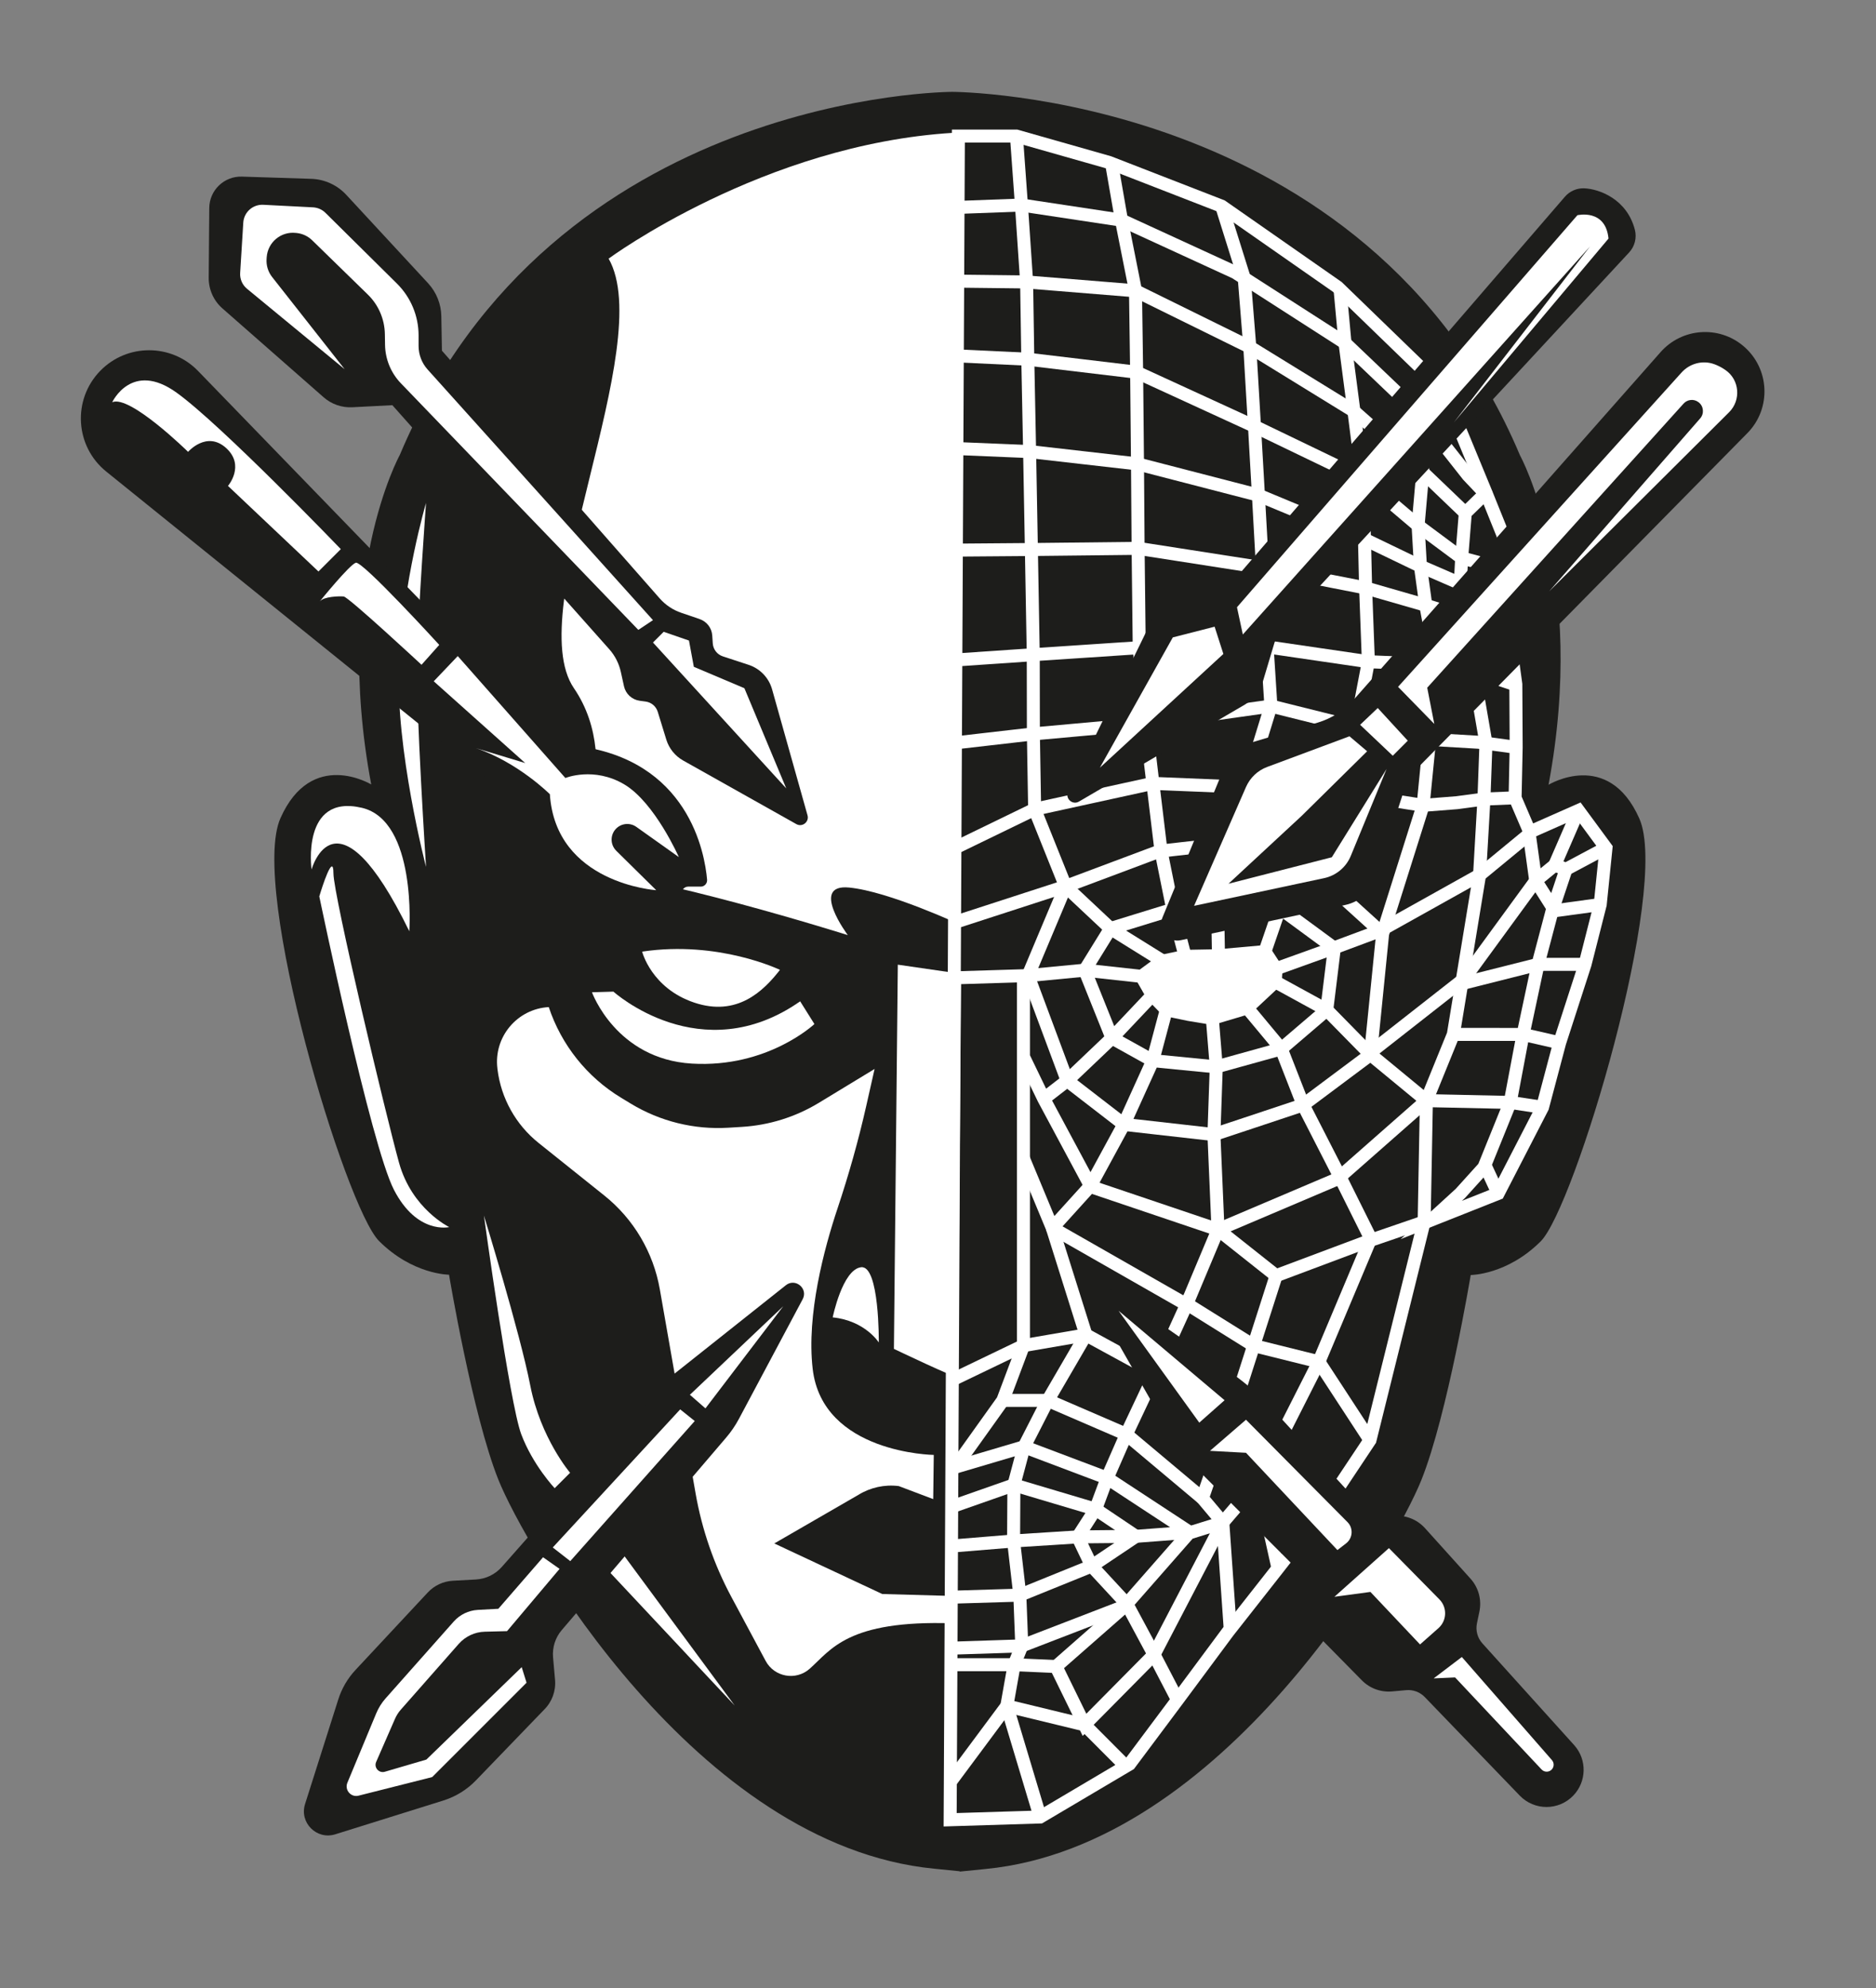 <?xml version="1.0" encoding="UTF-8"?>
<svg xmlns="http://www.w3.org/2000/svg" viewBox="0 0 432.99 458.87">
  <rect x="0" y="0" width="432.99" height="458.87" fill="#808080" stroke="none"/>
  <defs>
    <style>
      .cls-1 {
        fill: none;
        stroke: #fff;
        stroke-miterlimit: 10;
        stroke-width: 3px;
      }

      .cls-2 {
        fill: #fff;
      }

      .cls-2, .cls-3 {
        stroke-width: 0px;
      }

      .cls-3 {
        fill: #1d1d1b;
      }
    </style>
  </defs>
  <g id="_Шар_1" data-name="Шар 1">
    <path id="Head_Shape" data-name="Head Shape" class="cls-3" d="m355.61,286.47c-7.78,7.78-16.16,7.78-16.16,7.78,0,0-5.39,32.33-11.38,47.29-5.98,14.96-45.49,84.41-100.57,89.79l-5.99.6-.04-.08-5.88-.59c-55.07-5.39-94.59-74.83-100.57-89.79-5.99-14.97-11.38-47.29-11.38-47.29,0,0-8.38,0-16.16-7.78-7.78-7.78-29.93-81.41-22.75-97.58,7.18-16.16,20.95-7.78,20.95-7.78-8.98-47.89,6.59-76.03,6.59-76.03C127.59,21.2,219.78,21.2,219.78,21.2c0,0,95.72.07,131.04,83.88,0,0,15.56,28.14,6.59,76.03,0,0,13.77-8.38,20.95,7.78,7.18,16.16-14.97,89.79-22.75,97.58Z"/>
    <g id="Shades">
      <path id="Left_Eyelead" data-name="Left Eyelead" class="cls-2" d="m141.58,228.85s20.2,18.26,43.1,2.24l3.29,5.24s-10.78,10.18-28.29,9.13c-17.51-1.05-23.05-16.46-23.05-16.46l4.94-.15Z"/>
      <path class="cls-2" d="m114.8,246.61l.03.22c.83,6.66,4.23,12.74,9.48,16.94l15.16,12.13c6.77,5.41,11.32,13.11,12.82,21.64l8.26,47.13c1.46,8.33,4.24,16.38,8.23,23.83l7.93,14.8c2.01,3.75,6.99,4.64,10.17,1.82,4.89-4.33,8.71-11.29,32.96-10.49l-.05-6.31-16.16-.45-24.92-11.67,19.39-11.2c2.79-1.73,6.09-2.45,9.34-2.04l7.95,3.01.13-10.2s-25.7-.33-27.95-19.88c-1.44-12.46,2.62-27.68,5.76-37.07,2.58-7.74,4.8-15.6,6.6-23.57l1.93-8.55-12.84,7.8c-5.39,3.28-11.51,5.19-17.81,5.57l-3.12.19c-7.88.48-15.72-1.46-22.48-5.55l-2.24-1.36c-7.88-4.77-13.8-12.19-16.71-20.93h0s0,0,0,0c-7.32.41-12.76,6.93-11.85,14.2Z"/>
      <path id="Left_Eye" data-name="Left Eye" class="cls-2" d="m148.21,219.62s2.11,8.43,12.01,11.76,15.97-2.63,19.8-7.55c0,0-14.12-6.85-31.81-4.21Z"/>
      <path class="cls-2" d="m192.19,304.03s2.24-11.01,6.53-11.57,4.11,17.36,4.11,17.36c0,0-3.17-5.04-10.64-5.79Z"/>
      <path class="cls-2" d="m221.08,317.83c.02.53-14.76-6.53-14.76-6.53l.9-88.67,14.62,2.12-.76,93.08Z"/>
      <path class="cls-2" d="m140.48,59.68s35.71-26.38,79.58-29.03c.43-.03.79.31.79.74l.83,182.04s-16.5-7.71-25.7-8.6-.3,10.98-.3,10.98c0,0-45.12-14.25-64.11-15.14,0,0,13.06-24.04.89-41.85s19.29-79.25,8.01-99.14Z"/>
      <path class="cls-2" d="m94.47,214.92s1.78-25.53-10.98-28.5c-14.02-3.26-11.58,14.25-11.58,14.25,0,0,5.64-20.48,22.56,14.25Z"/>
      <path class="cls-2" d="m73.7,206.9s11.87,57.29,17.22,67.68,12.76,8.61,12.76,8.61c0,0-8.61-4.16-11.58-14.84-2.97-10.69-15.14-61.74-15.14-66.79s-2.67,3.27-3.27,5.34Z"/>
      <path class="cls-2" d="m111.69,280.52s5.94,43.34,8.61,50.46,7.72,12.47,7.72,12.47l3.56-3.56s-6.83-8.01-9.2-20.18c-2.37-12.17-10.69-39.18-10.69-39.18Z"/>
      <polygon class="cls-2" points="138.41 360.36 141.97 356.21 169.57 393.61 138.41 360.36"/>
      <path class="cls-2" d="m98.33,116.07s-5.34,18.11-6.23,37.4c-.89,19.29,6.23,46.6,6.23,46.6,0,0-2.37-36.51-2.08-48.09.3-11.58,2.08-35.92,2.08-35.92Z"/>
    </g>
  </g>
  <g id="Wireframe">
    <polyline class="cls-1" points="349.69 184.12 342.5 184.41 336.24 185.25 328.46 185.86 306.72 182.45 266.09 180.79 238.8 186.76 220.4 195.69"/>
    <polyline class="cls-1" points="220.4 171.45 238.51 169.37 264.46 167.02 293.33 162.95 312.44 167.71 329.97 170.64 341.25 171.3 349.94 172.47"/>
    <polyline class="cls-1" points="220.61 152.31 238.48 151.09 262.94 149.47 292.46 149.29 315.83 152.71 331.64 153.37 340.09 154.82 349.42 157.92"/>
    <polyline class="cls-1" points="221.48 126.95 238.05 126.82 262.68 126.55 291.38 131.02 315.19 135.69 329.26 139.74 337.21 142.22 347.85 147.02"/>
    <polyline class="cls-1" points="221.39 103.54 237.64 104.22 262.54 107.06 290.45 114.28 314.93 124.46 327.84 130.68 337.05 134.68 347.18 139.01"/>
    <polyline class="cls-1" points="221.31 82.15 237.22 82.9 262.34 85.9 289.54 98.39 314.47 110.4 327.51 121.46 337.36 128.78 347.34 131.4"/>
    <polyline class="cls-1" points="338.2 118.39 327.81 108.44 312.49 94.89 288.46 80.1 262.08 67.11 236.95 65.07 221.25 64.89"/>
    <polyline class="cls-1" points="221.24 47.86 235.75 47.32 258.84 50.81 285.11 62.88 310.43 79.15 327.82 95.75 338.84 109.72 343.41 114.54"/>
    <polygon class="cls-1" points="263.47 225.33 268.21 221.84 273.53 220.71 281.23 220.57 291.95 219.61 294.53 223.57 294.33 226.57 287.86 232.62 279.81 235.02 274.39 234.12 269.19 233.04 265.96 229.7 263.47 225.33"/>
    <polygon class="cls-1" points="280.72 246.22 266.06 244.78 256.65 239.55 250.37 223.9 256.31 214.29 270.68 209.86 281.03 208.75 295.39 209.59 307.97 218.83 306.22 233.08 295.72 242.06 280.72 246.22"/>
    <polygon class="cls-1" points="259.39 259.49 246.31 249.39 237.28 225.15 245.94 204.56 267.61 196.44 284.98 194.48 299.42 197.58 319.12 215.45 316.32 243.37 300.77 254.99 280.18 261.84 259.39 259.49"/>
    <polyline class="cls-1" points="263.47 225.33 250.37 223.9 237.28 225.15 220.25 225.67"/>
    <polyline class="cls-1" points="268.44 221.84 256.31 214.29 245.94 204.56 238.8 186.76 238.51 169.37 238.48 151.09 238.05 126.82 237.64 104.22 237.22 82.9 236.95 65.07 235.75 47.32 234.6 31.41"/>
    <polyline class="cls-1" points="273.53 220.71 270.68 209.86 267.97 196.4 266.09 180.79 264.46 167.02 262.94 149.47 262.68 126.55 262.54 107.06 262.34 85.9 262.08 67.11 258.84 50.81 256.56 37.72"/>
    <polyline class="cls-1" points="281.23 220.57 281.03 208.75 284.98 194.48 287.59 181.62 293.33 162.95 292.46 149.29 291.38 131.02 290.45 114.28 289.54 98.39 288.46 80.1 287.18 64.21 281.97 47.59"/>
    <polyline class="cls-1" points="291.95 219.61 295.39 209.59 300.46 198.47 307.05 181.77 312.95 167.79 315.83 152.71 315.19 135.69 314.93 124.46 314.47 110.4 312.49 94.89 310.43 79.15 309.29 66.81"/>
    <polyline class="cls-1" points="273.93 300.92 281.12 283.78 280.18 261.84 280.72 246.22 279.81 235.02"/>
    <polyline class="cls-1" points="287.86 232.62 295.72 242.06 300.77 254.99 309.26 271.58 316.18 285.48"/>
    <polyline class="cls-1" points="269.19 233.04 266.06 244.78 259.39 259.49 251.67 273.69 242.88 283.4"/>
    <polyline class="cls-1" points="240.9 253.57 246.31 249.39 256.65 239.55 265.96 229.7"/>
    <polyline class="cls-1" points="328.19 85.12 327.82 95.75 328.38 108.98 327.3 121.28 327.84 130.68 329.08 139.69 331.64 153.37 329.97 170.64 328.46 185.86 319.12 215.45"/>
    <line class="cls-1" x1="245.94" y1="204.56" x2="219.79" y2="213.05"/>
    <polyline class="cls-1" points="342.97 113.74 338.2 118.39 337.36 128.78 337.05 134.68 337.21 142.22 340.09 154.82 342.97 171.53 342.5 184.41 341.49 201.95 335.44 238.72 329.22 254.01 308.71 272.06 281.12 283.78 251.79 273.87 240.9 253.57 236.39 244.23"/>
    <polyline class="cls-1" points="220.5 368.58 235.38 368.13 251.96 361.41 262.18 354.56 252.86 348.3 234.01 342.69 220.45 347.45"/>
    <polyline class="cls-1" points="219.84 338.78 236.36 333.89 255.53 341.13 274.57 353.62 259.61 370.67 235.83 379.84 220.5 380.34"/>
    <polyline class="cls-1" points="353.42 192.82 349.69 184.12 349.94 172.47 349.86 157.92 348.39 147.21 347.73 139.14 347.34 131.4 346.95 123.61 342.97 113.74 335.88 96.56 328.19 85.12 308.71 66.25 281.97 47.59 255.98 37.49 234.6 31.41 221.2 31.41 219.3 419.97 240.07 419.33 260.69 407.13 271.78 392.29 283.4 376.63 295 361.87 305.49 348.44 316.2 332.35 328.7 281.99 329.22 254.01 316.32 243.37 306.22 233.08 294.33 226.57"/>
    <polyline class="cls-1" points="240.07 419.33 232.38 393.71 234.07 384.18 235.83 379.84 235.38 368.13 233.94 355.63 234.01 342.69 236.36 333.89 241.83 323.19 250.64 308.06 242.88 283.4"/>
    <polyline class="cls-1" points="219.34 411.25 232.38 393.71 250.31 398.06 260.07 407.85"/>
    <line class="cls-1" x1="243.73" y1="384.61" x2="259.61" y2="370.67"/>
    <polyline class="cls-1" points="294.53 223.57 307.29 218.98 318.43 214.83 341.49 201.95 353.36 192.17"/>
    <polyline class="cls-1" points="236.22 267.37 242.88 283.4 273.7 301"/>
    <polyline class="cls-1" points="277.52 345.76 259.96 331.02 241.83 323.19 231.46 323.19"/>
    <polyline class="cls-1" points="219.3 384.18 234.07 384.18 243.73 384.61 250.31 398.06 266.35 381.85"/>
    <polyline class="cls-1" points="236.22 225.19 236.22 310.54 219.79 318.44"/>
    <polyline class="cls-1" points="271.78 392.29 266.35 381.85 260.07 370.17 251.96 361.41 248.75 354.69 252.86 348.3 255.53 341.13 259.96 331.02 267.59 314.84 273.93 300.92 289.35 310.54 304.4 314.28 316.2 332.35"/>
    <polyline class="cls-1" points="236.22 310.54 231.46 323.19 220.45 338.6"/>
    <polyline class="cls-1" points="295.07 362.4 290.49 341.75 283.4 329.68 266.67 316.81 250.64 308.06 236.22 310.54"/>
    <polyline class="cls-1" points="328.7 281.99 316.18 286.29 304.4 314.28 290.49 341.75 282.23 351.36 275.09 353.58 262.18 354.56 248.75 354.69 233.94 355.63 219.4 356.82"/>
    <polyline class="cls-1" points="281.12 283.78 294.53 294.41 316.18 286.29"/>
    <polyline class="cls-1" points="266.35 381.85 282.23 351.36 277.52 345.76 285.05 323.96 294.75 293.72"/>
    <line class="cls-1" x1="283.9" y1="375.37" x2="282.23" y2="351.36"/>
    <polyline class="cls-1" points="353.94 203.67 358.83 199.67 361.45 200.61 358.25 210.18 354.98 222.56 351.4 239.37 348.56 254.42 342.5 269.4 337.05 275.43 330.35 281.55 345.77 275.43 356.02 255.55 359.97 240.66 365.83 222.56 369.34 208.75 370.67 195.69 364.31 187.05 352.91 192.09"/>
    <line class="cls-1" x1="342.97" y1="269.4" x2="345.77" y2="275.43"/>
    <polyline class="cls-1" points="356.02 255.55 348.56 254.42 329.22 254.01"/>
    <polyline class="cls-1" points="359.97 240.66 351.54 238.73 335.44 238.72"/>
    <polyline class="cls-1" points="365.83 222.56 354.98 222.56 337.05 227.08"/>
    <line class="cls-1" x1="361.45" y1="200.61" x2="370.67" y2="195.69"/>
    <line class="cls-1" x1="358.83" y1="199.67" x2="364.31" y2="187.05"/>
    <polyline class="cls-1" points="369.34 208.75 358.83 210.18 354.45 203.26 352.91 192.09"/>
    <line class="cls-1" x1="337.05" y1="227.08" x2="354.45" y2="203.26"/>
    <line class="cls-1" x1="316.38" y1="242.8" x2="338.23" y2="225.67"/>
  </g>
  <g id="Eye">
    <polygon class="cls-2" points="279.81 235.02 269.19 233.04 265.76 230.02 263.55 225.47 268.21 221.84 273.65 220.71 281.23 220.57 291.95 219.61 294.53 223.57 294.33 226.57 287.86 232.62 279.81 235.02"/>
  </g>
  <g id="Layer_6" data-name="Layer 6">
    <g id="Tools">
      <g id="Tool1">
        <path class="cls-3" d="m286.16,132.33l75.01-86.91c1.12-1.3,2.77-2.03,4.48-1.96,3.5.15,9.87,2.5,11.69,9.58.47,1.83-.02,3.79-1.3,5.19l-79.16,85.37c-1.29,1.42-2.24,3.1-2.79,4.94l-2.63,8.8c-.66,2.22-2.14,4.1-4.14,5.27l-38.29,22.38c-1.52.89-3.27-.73-2.49-2.31l19.33-39.58c1.19-2.44,3.41-4.22,6.05-4.86l7.57-1.84c2.59-.63,4.92-2.05,6.66-4.07Z"/>
        <polygon class="cls-2" points="253.85 177.18 282.36 150.92 280.34 144.63 270.69 147.1 253.85 177.18"/>
        <path class="cls-2" d="m286.85,146.43l-1.35-6.29,78.57-90.47s6.51-1.57,7.18,5.39l-35.69,42.43,31.43-40.63-80.14,89.57Z"/>
      </g>
      <g id="Tool2">
        <path class="cls-3" d="m255.68,297.04l28.26,19.64c3.61,2.51,6.94,5.42,9.92,8.66l20.62,22.48c1.44,1.57,3.54,2.38,5.66,2.17l1.46-.14c2.75-.27,5.46.78,7.31,2.84l10.49,11.64c1.86,2.06,2.62,4.89,2.05,7.61l-.56,2.68c-.35,1.66.12,3.39,1.25,4.64l21.2,23.5c2.98,3.34,2.88,8.42-.23,11.64h0c-3.37,3.5-8.97,3.5-12.34,0l-21.92-22.74c-1.12-1.16-2.7-1.75-4.3-1.6l-3.24.29c-2.6.24-5.16-.7-6.99-2.56l-9.85-10c-1.62-1.64-2.52-3.85-2.51-6.16v-2.37c.55-2.29-.13-4.69-1.8-6.36l-21.98-21.98c-3.75-3.75-6.99-7.99-9.62-12.59l-16.17-28.3c-1.2-2.11,1.28-4.39,3.28-3Z"/>
        <polygon class="cls-2" points="258.17 302.5 282.64 323.15 276.8 328.32 258.17 302.5"/>
        <path class="cls-2" d="m279.27,334.83l8.31-7.18,23.43,23.63c1.39,1.4,1.23,3.69-.32,4.9l-2.01,1.55-21.1-22.45-8.31-.45Z"/>
        <path class="cls-2" d="m308,368.5l12.57-11.22,11.66,11.84c1.83,1.86,1.73,4.88-.22,6.62l-4.26,3.77-11.45-12.12-8.31,1.12Z"/>
        <path class="cls-2" d="m337.41,382.42l20.78,23.78c.56.64.53,1.6-.07,2.2h0c-.64.64-1.69.63-2.32-.04l-19.96-21.24-4.94.22,6.51-4.94Z"/>
      </g>
      <g id="Too3">
        <path class="cls-3" d="m268.26,211.85l14.42-35.02c1.08-2.62,3.28-4.61,5.99-5.42l15.46-4.64c3.23-.97,6.13-2.83,8.37-5.36l70.77-80.15c4.93-5.58,13.42-6.21,19.11-1.4h0c6.1,5.15,6.53,14.4.93,20.09l-75.29,76.43c-1.97,2-3.45,4.43-4.32,7.1l-6.21,19.08c-1.04,3.19-3.69,5.58-6.97,6.28l-37.97,8.14c-2.97.64-5.44-2.32-4.29-5.13Z"/>
        <path class="cls-2" d="m311.47,169.92l-19,7.08c-2.18.81-3.94,2.48-4.88,4.61l-11.99,27.44,30.01-6.39c2.77-.59,5.08-2.51,6.16-5.14l8.26-20.06-12.64,20.38-23.85,6.11,16.92-15.69,15.08-14.88-4.08-3.46Z"/>
        <polygon class="cls-2" points="313.92 167.27 317.99 163.4 324.92 170.94 321.46 174.41 313.92 167.27"/>
        <path class="cls-2" d="m322.68,158.51l65.43-72.54c1.89-2.1,4.87-2.89,7.53-1.93.83.3,1.72.74,2.62,1.37,3.25,2.26,3.62,6.94.82,9.73l-41.54,41.35,34.87-39.93c.97-1.11.81-2.82-.36-3.72-.02-.01-.04-.03-.06-.04-1.04-.79-2.53-.63-3.41.34l-59.17,65.57,1.63,8.36-8.36-8.56Z"/>
      </g>
      <g id="Tool4">
        <path class="cls-3" d="m104.69,146.48l-58.97-60.86c-6.18-6.38-16.41-6.39-22.6-.02h0c-6.46,6.65-5.81,17.41,1.4,23.23l92.68,74.8c1.26,1.02,2.19,2.4,2.63,3.97,1.94,6.78,9.9,26.19,37.03,24.35.9-.06,1.54-.9,1.35-1.79l-.82-3.75c-.2-.92.5-1.79,1.44-1.79h2.9c.87,0,1.54-.74,1.47-1.6-.53-6.12-4.27-27.82-30.52-30.93-1.76-.21-3.4-1.03-4.65-2.28l-23.33-23.33Z"/>
        <path class="cls-2" d="m25.9,92.83s4.49-9.65,14.82-2.24,37.94,36.14,37.94,36.14l-5.16,5.16-20.88-19.75s4.04-4.71-.45-8.76c-4.49-4.04-8.76.9-8.76.9,0,0-13.47-13.24-17.51-11.45Z"/>
        <path class="cls-2" d="m73.84,138.75s6.78-8.38,8.28-8.88,19.26,18.96,19.26,18.96l-4.09,4.59s-16.86-15.66-17.96-15.76-4.49,0-5.49,1.1Z"/>
        <path class="cls-2" d="m142.25,196.36l9.21,9.08s-23.2-1.5-24.55-22.15c0,0-7.33-7.34-17.06-10.63l11.37,3.44-21.11-18.87,5.54-5.82,24.84,28.14s6.58-2.7,13.62,1.49c7.03,4.19,12.57,16.76,12.57,16.76l-9.81-6.97c-1.49-1.06-3.54-.84-4.77.51-.63.69-.94,1.56-.94,2.43,0,.94.36,1.87,1.08,2.57Z"/>
      </g>
      <g id="Tool5">
        <path class="cls-3" d="m161.46,142.86l-4.23-1.44c-1.92-.65-3.63-1.8-4.97-3.32l-50.26-57.17-.14-7.95c-.05-2.83-1.14-5.54-3.06-7.62l-18.88-20.4c-2.09-2.26-5.01-3.59-8.09-3.69l-15.99-.51c-4.1-.13-7.51,3.14-7.54,7.25l-.13,16.1c-.02,2.7,1.13,5.28,3.16,7.06l23.37,20.52c1.82,1.6,4.19,2.42,6.61,2.3l9.25-.48,50.07,56.33c1.32,1.48,2.23,3.28,2.66,5.22l.73,3.32c.39,1.76,1.83,3.09,3.61,3.34l1.4.19c1.31.18,2.39,1.1,2.78,2.36l1.98,6.43c.63,2.04,2.02,3.76,3.88,4.81l26.13,14.68c1.38.78,3.01-.51,2.58-2.03l-8.18-29.08c-.75-2.67-2.79-4.79-5.42-5.65l-5.94-1.95c-1.32-.43-2.24-1.62-2.33-3.01l-.12-1.8c-.11-1.74-1.26-3.23-2.9-3.79Z"/>
        <polygon class="cls-2" points="150.71 148.28 181.47 181.95 171.81 158.83 160.14 153.89 159.02 147.83 153.18 145.81 150.71 148.28"/>
        <path class="cls-2" d="m147.34,145.36l3.37-2.24-52.02-57.85c-1.34-1.49-2.08-3.43-2.08-5.43v-2.44c0-4.49-1.8-8.79-4.99-11.95l-16.5-16.33c-.77-.76-1.79-1.21-2.87-1.27l-11.49-.59c-2.41-.12-4.46,1.71-4.61,4.12l-.72,11.61c-.09,1.4.5,2.77,1.59,3.66l22.52,18.55-16.73-21.27c-.94-1.19-1.39-2.69-1.28-4.2l.03-.41c.26-3.41,3.27-5.93,6.67-5.57l.24.02c1.35.14,2.62.74,3.59,1.69l12.83,12.51c2.47,2.4,3.88,5.69,3.94,9.13l.04,2.51c.06,3.3,1.36,6.46,3.65,8.84l54.8,56.91Z"/>
      </g>
      <g id="Tool6">
        <path class="cls-3" d="m152.64,319.92l-36.83,41.71c-1.52,1.72-3.67,2.76-5.97,2.89l-5.31.29c-2.21.12-4.3,1.09-5.81,2.72l-16.67,17.87c-1.81,1.94-3.17,4.26-3.97,6.79l-7.67,24.15c-1.36,4.29,2.67,8.33,6.96,6.99l24.95-7.8c2.87-.9,5.46-2.5,7.54-4.66l15.74-16.32c1.81-1.8,2.73-4.3,2.51-6.85l-.46-5.21c-.2-2.28.52-4.56,2.01-6.3l37.93-44.41c1.15-1.34,2.15-2.81,2.98-4.37l14.69-27.57c1.32-2.47-1.69-4.97-3.88-3.23l-25.64,20.36c-1.12.89-2.17,1.88-3.12,2.96Z"/>
        <polygon class="cls-2" points="160.35 327.95 131.62 360.28 127.58 357.13 156.99 325.26 160.35 327.95"/>
        <path class="cls-2" d="m125.33,359.38l3.82,2.69-12.12,14.37-5.14.13c-2.31.06-4.48,1.08-6.01,2.81l-13.36,15.17c-.57.64-1.03,1.37-1.37,2.16l-4.33,9.91c-.57,1.3.64,2.67,2,2.27l9.59-2.81,22-21.33,1.12,3.59-21.78,21.78-16.99,4.29c-1.77.45-3.29-1.33-2.57-3.01l6.66-16.02c.52-1.24,1.24-2.39,2.13-3.4l15.75-17.76c1.41-1.59,3.41-2.56,5.53-2.68l4.76-.26,10.33-11.9Z"/>
        <polygon class="cls-2" points="159.23 321.89 180.78 301.46 162.82 325.03 159.23 321.89"/>
      </g>
    </g>
  </g>
</svg>